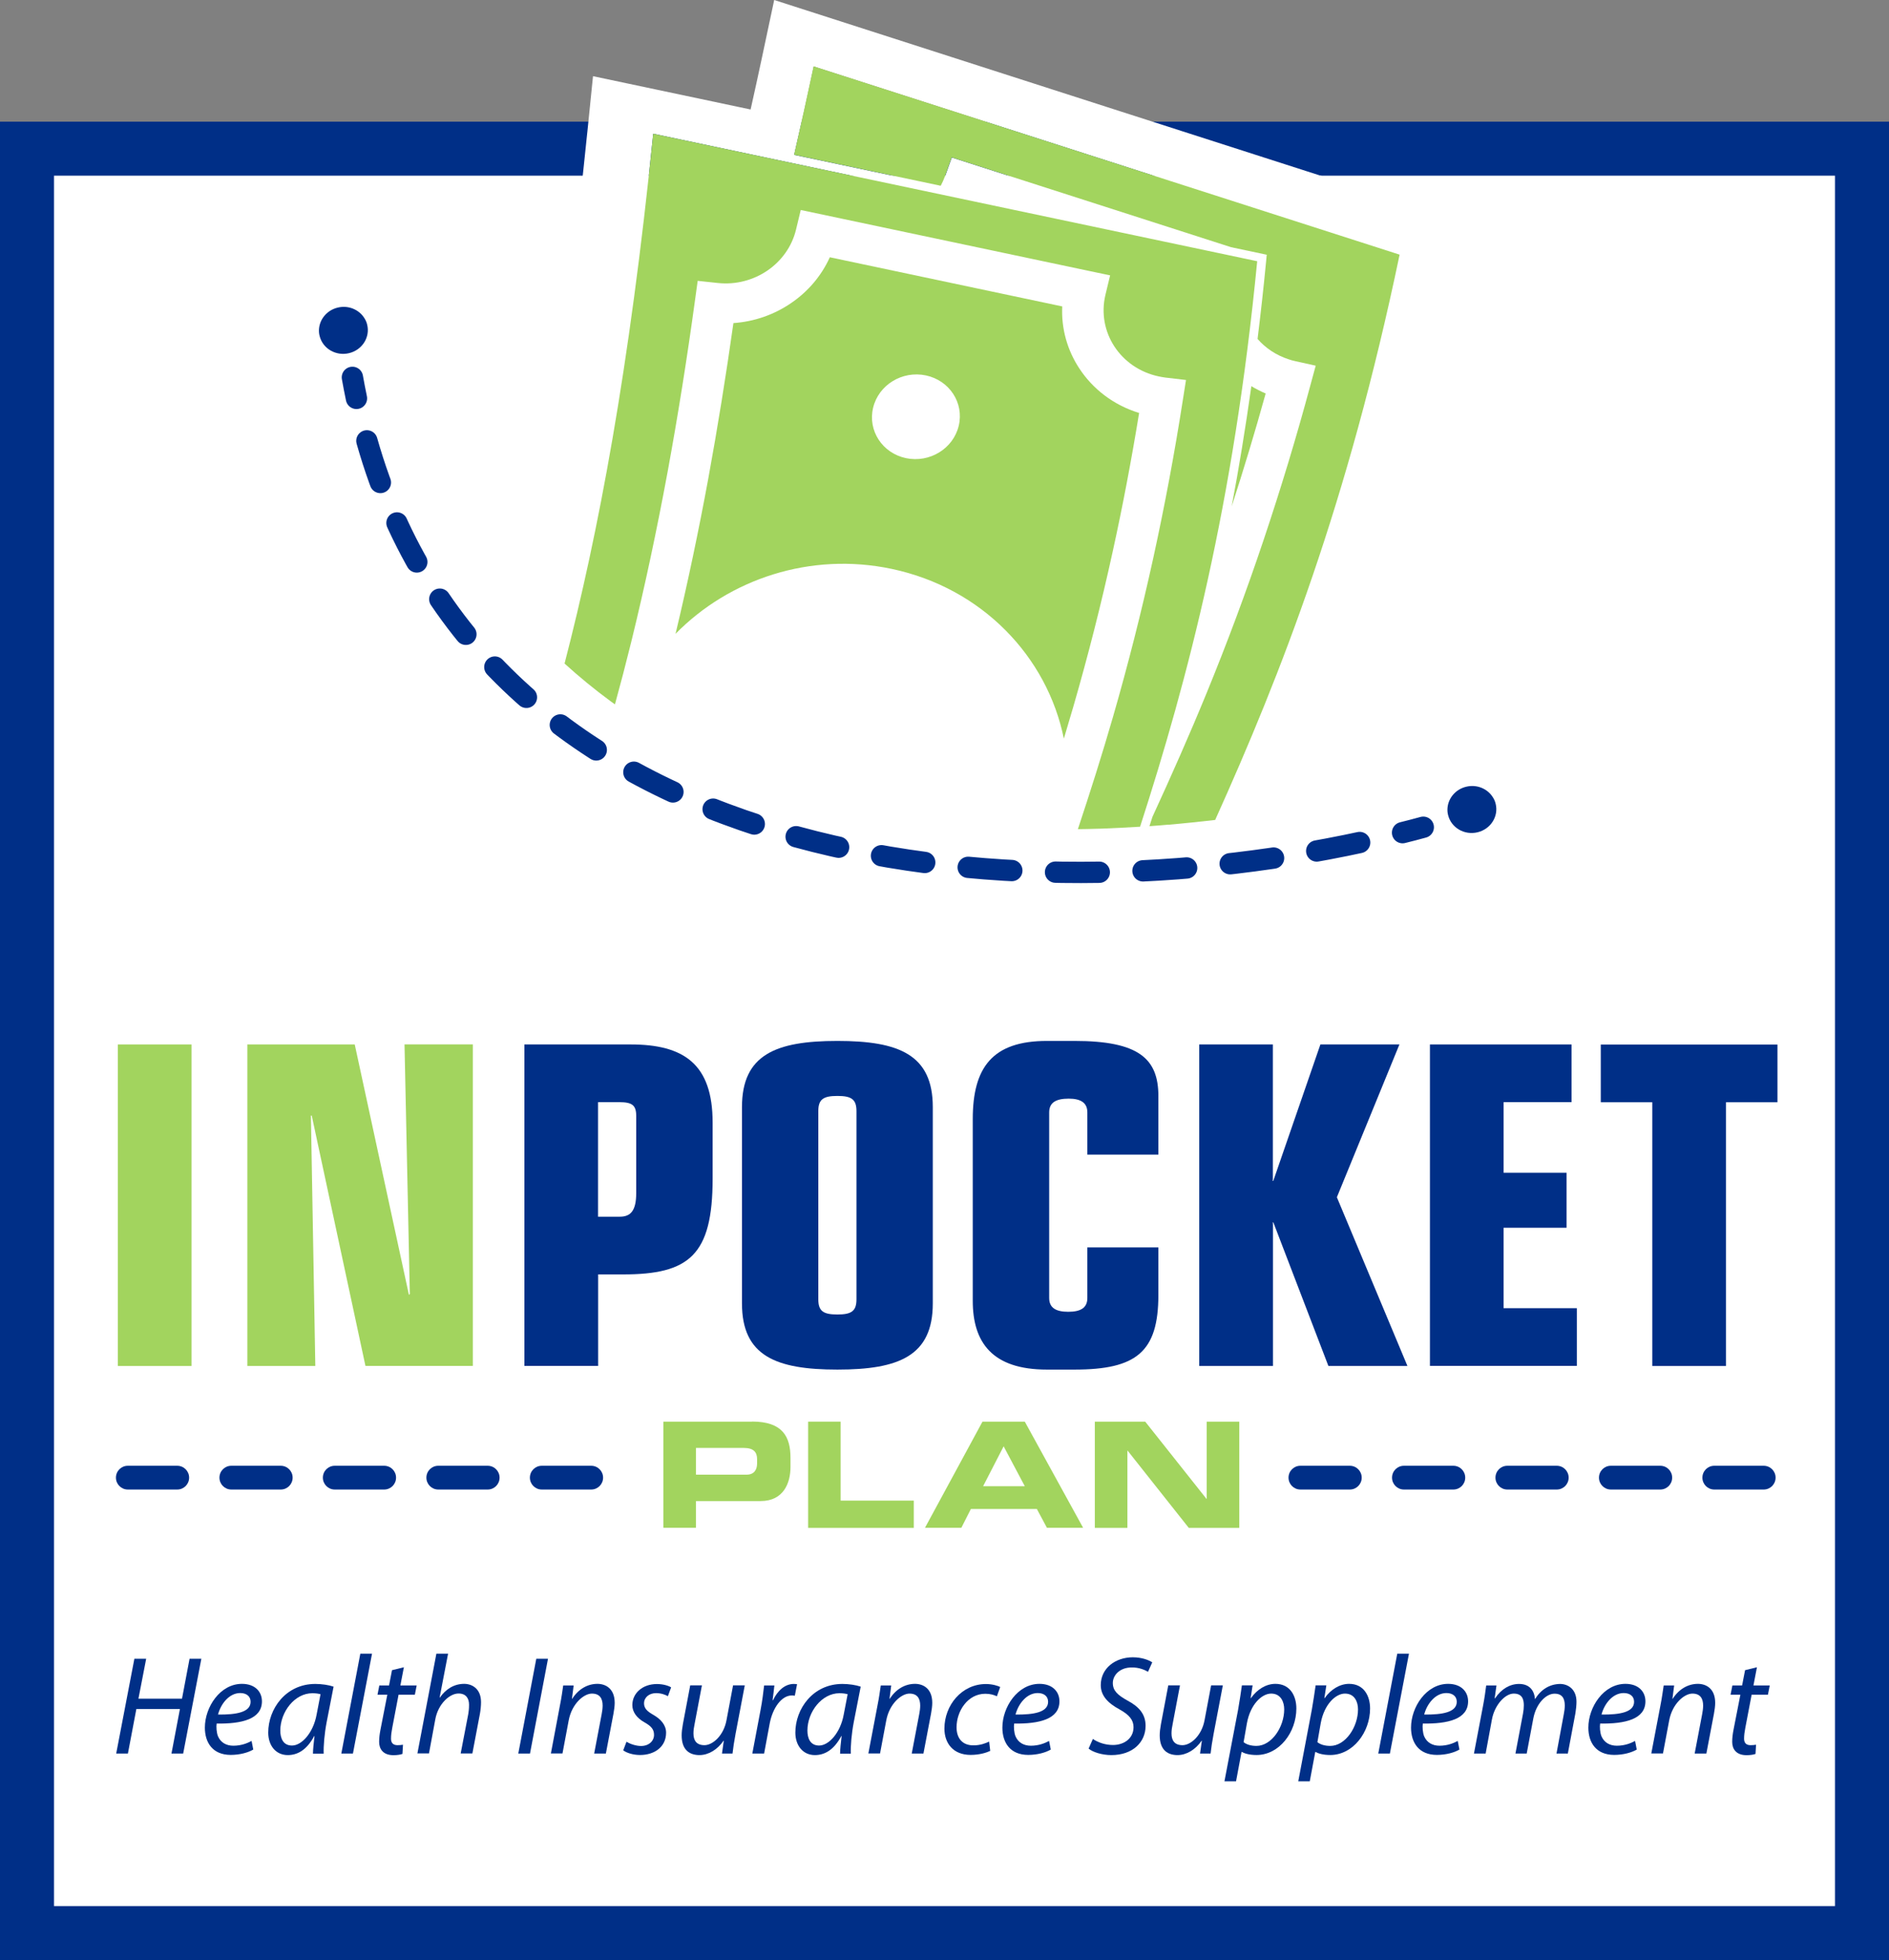 <?xml version="1.0" encoding="UTF-8"?><svg id="Layer_1" xmlns="http://www.w3.org/2000/svg" viewBox="0 0 209.86 217.69"><rect x="0" y="0" width="209.86" height="217.69" fill="#808080" stroke="none"/><defs><style>.cls-1{fill:#002f87;}.cls-2,.cls-3{fill:#fff;}.cls-4{fill:#a2d45e;}.cls-5{stroke-dasharray:0 0 4.86 4.86;}.cls-5,.cls-6{fill:none;stroke-linecap:round;stroke-width:2.37px;}.cls-5,.cls-6,.cls-3{stroke:#002f87;stroke-miterlimit:10;}.cls-3{stroke-width:6px;}</style></defs><rect class="cls-3" x="3" y="16.51" width="203.86" height="198.17"/><g><path class="cls-4" d="M13.09,115.99h8.19v35.71H13.09v-35.71Z"/><path class="cls-4" d="M34.64,123.89h-.1l.49,27.81h-7.55v-35.71h11.93l6.02,27.81,.1-.1-.59-27.72h7.59v35.71h-11.93l-5.97-27.81Z"/><path class="cls-1" d="M58.26,115.99h11.79c5.92,0,9.12,2.17,9.12,8.68v6.21c0,8.53-2.61,10.65-9.96,10.65h-2.76v10.16h-8.19v-35.71Zm10.6,19.13c1.18,0,1.82-.64,1.82-2.61v-8.58c0-1.18-.44-1.53-1.87-1.53h-2.37v12.72h2.42Z"/><path class="cls-1" d="M82.43,122.95c0-5.82,3.75-7.35,10.6-7.35s10.6,1.53,10.6,7.35v21.8c0,5.82-3.75,7.35-10.6,7.35s-10.6-1.53-10.6-7.35v-21.8Zm12.72,.44c0-1.33-.59-1.68-2.12-1.68s-2.12,.35-2.12,1.68v20.91c0,1.33,.59,1.68,2.12,1.68s2.12-.35,2.12-1.68v-20.91Z"/><path class="cls-1" d="M108.07,124.28c0-5.72,2.17-8.68,8.24-8.68h3.06c7.15,0,9.32,1.97,9.32,6.12v6.51h-7.89v-4.69c0-1.08-.74-1.53-2.07-1.53-1.43,0-2.17,.44-2.17,1.53v20.61c0,1.09,.74,1.53,2.12,1.53s2.12-.44,2.12-1.53v-5.62h7.89v5.28c0,6.31-2.42,8.29-9.32,8.29h-3.06c-6.07,0-8.24-3.01-8.24-7.64v-20.17Z"/><path class="cls-1" d="M133.22,115.99h8.19v15.04l-.05,.1h.1l5.23-15.14h8.78l-6.95,16.97,7.84,18.74h-8.78l-6.11-15.93h-.1l.05,.1v15.83h-8.19v-35.71Z"/><path class="cls-1" d="M158.86,115.99h15.73v6.41h-7.55v7.84h7v6.11h-7v8.93h8.14v6.41h-16.32v-35.71Z"/><path class="cls-1" d="M183.56,122.41h-5.72v-6.41h19.63v6.41h-5.72v29.29h-8.19v-29.29Z"/></g><g><path class="cls-2" d="M56.84,67.53c1.42,1.72,2.94,3.36,4.54,4.91,.28,.27,.56,.53,.84,.8,.16,.15,.33,.3,.5,.45,3.76-14.46,7.2-32.62,9.85-58.84l67.1,14.18c-2.63,27.06-7.69,46.31-13.01,62.8,.35-.02,.7-.05,1.05-.07,.11-.34,.22-.69,.33-1.03,2.08-4.52,4.1-9.07,5.99-13.68,2.31-5.62,4.41-11.29,6.34-17.01,1.94-5.78,3.68-11.52,5.22-17.25l.59-2.17-2.26-.5c-.09-.02-.22-.05-.37-.09l-.35-.11c-1.41-.45-2.59-1.26-3.48-2.27,.34-2.76,.65-5.6,.94-8.52l.08-.83-3.97-.84-31.03-9.97-.75,2.1c-.13,.37-.29,.72-.47,1.05l-16.29-3.44c.72-3.14,1.45-6.41,2.17-9.82l65.09,20.91c-5.75,27.56-13.17,46.56-20.49,62.78,2.22-.27,4.48-.58,6.76-.95,6.95-15.75,13.98-34.5,19.47-60.79l1.01-4.83-39.22-12.6L86.01,0l-1.34,6.3c-.43,2-.85,3.96-1.28,5.86l-17.51-3.7-.62,6.12-.03,.27c-2.3,22.72-5.2,39.3-8.38,52.67Zm83.77-23.83c-1.18,4.25-2.43,8.43-3.78,12.55,.8-4.23,1.53-8.67,2.19-13.37,.5,.3,1.03,.58,1.59,.81Z"/><path class="cls-4" d="M136.83,56.25c1.34-4.12,2.6-8.3,3.78-12.55-.56-.24-1.08-.51-1.59-.81-.66,4.69-1.39,9.14-2.19,13.37Z"/><path class="cls-4" d="M129.83,91.59c1.7-.15,3.42-.33,5.17-.53,7.32-16.22,14.74-35.22,20.49-62.78L90.39,7.37c-.73,3.41-1.45,6.68-2.17,9.82l16.29,3.44c.18-.34,.34-.69,.47-1.05l.75-2.1,31.03,9.97,3.97,.84-.08,.83c-.28,2.93-.6,5.77-.94,8.52,.89,1.02,2.07,1.82,3.48,2.27l.35,.11c.15,.04,.28,.07,.37,.09l2.26,.5-.59,2.17c-1.54,5.73-3.28,11.47-5.22,17.25-1.92,5.72-4.03,11.38-6.34,17.01-1.89,4.61-3.91,9.16-5.99,13.68-.11,.35-.22,.69-.33,1.03,.39-.03,.79-.06,1.19-.09,.31-.02,.62-.05,.93-.08Z"/><path class="cls-2" d="M128.09,62.11c1.3-5.93,2.4-11.81,3.31-17.66l.35-2.22-2.3-.27c-.09-.01-.22-.03-.38-.06l-.36-.07c-2.13-.45-3.85-1.69-4.92-3.33-1.07-1.64-1.49-3.68-.99-5.73l.52-2.16-2.24-.47-32.13-6.79-.52,2.16c-.46,1.91-1.62,3.5-3.17,4.56-1.56,1.07-3.51,1.6-5.5,1.39l-2.26-.24-.3,2.17c-.87,6.36-1.88,12.72-3.05,19.09-1.17,6.36-2.51,12.66-4.04,18.87-.57,2.31-1.17,4.61-1.8,6.9,.55,.4,1.13,.8,1.73,1.2,.26,.17,.51,.34,.77,.51,.29,.19,.58,.37,.88,.55,.48,.3,.88,.54,1.24,.76,1.03,.61,2.08,1.2,3.12,1.74,1.07,.56,2.13,1.08,3.17,1.56,1.44,.66,3,1.31,4.64,1.93l.27,.1c.14,.05,.27,.1,.41,.15,.71,.26,1.44,.51,2.18,.76h0c.76,.25,1.52,.49,2.3,.73,.49,.15,.98,.29,1.46,.42h0c.15,.04,.31,.09,.45,.13,1.31,.36,2.64,.69,3.95,.98h.06c.51,.13,1.03,.23,1.52,.33,1.21,.25,2.49,.48,3.81,.69l.24,.04c.11,.02,.22,.04,.34,.05,.13,.02,.26,.04,.39,.06,1.43,.22,2.9,.4,4.38,.56h0c.15,.02,.31,.04,.46,.05,1.17,.12,2.36,.22,3.55,.3h0c.09,0,.18,.01,.26,.02,.7,.05,1.42,.09,2.15,.12l.42-.02,.19,.05h0c.2,0,.4,.01,.6,.02,.15,0,.29,0,.44,.01h.15c.23,.01,.46,.02,.69,.03,1.73,.05,3.47,.06,5.19,.03,1.37-4.13,2.68-8.28,3.9-12.47,1.68-5.82,3.16-11.66,4.45-17.53Zm-8.87,16.4c-.34,1.17-.69,2.34-1.04,3.51-1.84-9.12-9.08-16.73-19.12-18.85-9.03-1.91-18.06,1.12-24.02,7.21,1.37-5.72,2.57-11.46,3.63-17.2,1.06-5.73,1.98-11.5,2.8-17.31,2.34-.16,4.55-.95,6.42-2.23,1.85-1.26,3.35-3,4.29-5.08l25.82,5.46c-.11,2.48,.58,4.86,1.88,6.86,1.5,2.3,3.81,4.1,6.66,4.97-.85,5.21-1.82,10.33-2.93,15.37-1.27,5.76-2.72,11.51-4.39,17.28Z"/><path class="cls-2" d="M102.85,41.69c-2.63-.55-5.25,1.05-5.86,3.59-.61,2.54,1.03,5.04,3.65,5.6,2.63,.55,5.25-1.05,5.86-3.59,.61-2.54-1.03-5.04-3.65-5.6Z"/><path class="cls-4" d="M126.55,45.86c-2.85-.87-5.16-2.67-6.66-4.97-1.31-2-2-4.39-1.88-6.86l-25.82-5.46c-.94,2.08-2.44,3.82-4.29,5.08-1.86,1.28-4.08,2.07-6.42,2.23-.82,5.8-1.75,11.58-2.8,17.31-1.06,5.74-2.26,11.47-3.63,17.2,5.97-6.09,14.99-9.12,24.02-7.21,10.03,2.12,17.27,9.74,19.12,18.85,.35-1.17,.7-2.34,1.04-3.51,1.67-5.77,3.13-11.52,4.39-17.28,1.11-5.04,2.08-10.17,2.93-15.37Zm-20.04,1.43c-.61,2.54-3.23,4.14-5.86,3.59-2.63-.56-4.26-3.06-3.65-5.6,.61-2.54,3.23-4.14,5.86-3.59,2.63,.56,4.26,3.06,3.65,5.6Z"/><path class="cls-4" d="M67.84,77.88c.16,.11,.31,.23,.48,.34,.63-2.29,1.23-4.59,1.8-6.9,1.53-6.21,2.86-12.51,4.04-18.87,1.17-6.36,2.18-12.73,3.05-19.09l.3-2.17,2.26,.24c1.99,.21,3.93-.32,5.5-1.39,1.54-1.06,2.71-2.64,3.17-4.56l.52-2.16,32.13,6.79,2.24,.47-.52,2.16c-.49,2.05-.08,4.09,.99,5.73,1.07,1.64,2.8,2.88,4.92,3.33l.36,.07c.16,.03,.28,.04,.38,.06l2.3,.27-.35,2.22c-.91,5.85-2.01,11.73-3.31,17.66-1.29,5.87-2.77,11.71-4.45,17.53-1.21,4.19-2.53,8.34-3.9,12.47,.24,0,.49,0,.73-.01,.17,0,.35,0,.52-.01l.75-.02c.32,0,.65-.02,.97-.03,1.27-.05,2.59-.12,3.94-.2,5.33-16.49,10.39-35.74,13.01-62.8L72.57,14.85c-2.66,26.22-6.1,44.37-9.85,58.84,1.63,1.48,3.35,2.89,5.12,4.19Z"/><path class="cls-1" d="M35.51,37.32c.35,1.4,1.81,2.25,3.27,1.9,1.46-.35,2.36-1.77,2.01-3.17-.06-.26-.17-.51-.31-.72-.59-.95-1.78-1.46-2.96-1.17-1.18,.28-2,1.27-2.08,2.38-.02,.26,0,.52,.07,.78Z"/><path class="cls-1" d="M160.88,90.53c.35,1.4,1.81,2.25,3.27,1.9,1.46-.35,2.36-1.77,2.01-3.17-.06-.26-.17-.51-.31-.72-.59-.95-1.78-1.46-2.96-1.17-1.18,.28-2,1.27-2.08,2.38-.02,.26,0,.52,.07,.78Z"/><g><path class="cls-6" d="M39.15,41.91c.14,.79,.29,1.56,.45,2.33"/><path class="cls-5" d="M40.76,48.96c13.39,47.24,70.93,53.79,112.7,44.07"/><path class="cls-6" d="M155.82,92.47c.77-.19,1.54-.39,2.3-.6"/></g></g><g><path class="cls-4" d="M83.56,157.88h-9.86v11.79h3.62v-2.97h7.18c2.56,0,3.32-2.02,3.32-3.78v-1.01c0-2.31-.83-4.04-4.27-4.04Zm.55,4.64c0,.7-.33,1.25-1.17,1.25h-5.62v-2.97h5.31c1.09,0,1.48,.46,1.48,1.25v.46Z"/><polygon class="cls-4" points="93.39 157.88 89.78 157.88 89.78 169.68 101.52 169.68 101.52 166.65 93.39 166.65 93.39 157.88"/><path class="cls-4" d="M109.15,157.88l-6.39,11.79h4.04l1.06-2.09h7.33l1.12,2.09h4.02l-6.48-11.79h-4.71Zm.07,7.17l2.28-4.43,2.35,4.43h-4.63Z"/><polygon class="cls-4" points="134.06 166.45 134.03 166.45 127.23 157.88 121.63 157.88 121.63 169.68 125.25 169.68 125.25 161.11 125.28 161.11 132.07 169.68 137.68 169.68 137.68 157.88 134.06 157.88 134.06 166.45"/></g><g><path class="cls-1" d="M16.24,184.21l-.86,4.44h4.84l.84-4.44h1.31l-2.02,10.53h-1.3l.94-4.95h-4.84l-.94,4.95h-1.3l2.02-10.53h1.3Z"/><path class="cls-1" d="M28.13,194.3c-.56,.33-1.48,.59-2.5,.59-2,0-2.87-1.36-2.87-3.03,0-2.28,1.69-4.86,4.12-4.86,1.44,0,2.22,.86,2.22,1.94,0,1.98-2.23,2.51-5.03,2.47-.06,.33-.02,1.03,.16,1.44,.3,.67,.91,1.02,1.69,1.02,.89,0,1.56-.28,2.03-.53l.19,.97Zm-1.44-6.28c-1.23,0-2.16,1.2-2.47,2.39,2.03,.02,3.62-.25,3.62-1.42,0-.62-.47-.97-1.16-.97Z"/><path class="cls-1" d="M34.77,194.74c0-.45,.08-1.17,.17-1.95h-.03c-.83,1.56-1.86,2.12-2.94,2.12-1.33,0-2.17-1.06-2.17-2.5,0-2.62,1.94-5.4,5.23-5.4,.72,0,1.51,.12,2.03,.3l-.77,3.94c-.25,1.31-.36,2.66-.33,3.5h-1.2Zm.84-6.59c-.19-.05-.47-.11-.91-.11-1.95,0-3.55,2.05-3.56,4.14,0,.84,.3,1.67,1.3,1.67,1.08,0,2.36-1.41,2.73-3.42l.44-2.28Z"/><path class="cls-1" d="M37.92,194.74l2.11-11.09h1.3l-2.12,11.09h-1.28Z"/><path class="cls-1" d="M44.87,185.15l-.39,2.03h1.81l-.2,1.02h-1.81l-.7,3.67c-.08,.42-.14,.81-.14,1.22,0,.45,.22,.72,.72,.72,.22,0,.44-.02,.61-.05l-.06,1.02c-.24,.09-.62,.14-1,.14-1.16,0-1.59-.7-1.59-1.47,0-.44,.05-.87,.16-1.42l.75-3.83h-1.09l.2-1.02h1.08l.33-1.7,1.34-.33Z"/><path class="cls-1" d="M46.37,194.74l2.11-11.09h1.3l-.94,4.87h.03c.64-.92,1.56-1.52,2.7-1.52,.86,0,1.87,.53,1.87,2.03,0,.41-.05,.89-.12,1.28l-.84,4.42h-1.3l.84-4.36c.05-.28,.09-.62,.09-1.05,0-.7-.33-1.25-1.17-1.25-1,0-2.27,1.17-2.58,2.87l-.7,3.78h-1.3Z"/><path class="cls-1" d="M60.88,184.21l-2,10.53h-1.3l2-10.53h1.3Z"/><path class="cls-1" d="M61.2,194.74l1.01-5.36c.17-.84,.27-1.58,.36-2.2h1.16l-.19,1.48h.03c.67-1.06,1.69-1.66,2.8-1.66,.91,0,1.92,.52,1.92,2.11,0,.33-.06,.81-.14,1.22l-.84,4.41h-1.3l.83-4.36c.06-.3,.11-.66,.11-.97,0-.76-.3-1.33-1.19-1.33s-2.23,1.11-2.58,2.98l-.69,3.67h-1.3Z"/><path class="cls-1" d="M69.6,193.43c.36,.22,1.01,.47,1.62,.47,.87,0,1.44-.56,1.44-1.23,0-.59-.27-.95-1.05-1.39-.87-.48-1.36-1.16-1.36-1.92,0-1.33,1.14-2.34,2.73-2.34,.69,0,1.3,.19,1.58,.37l-.36,.98c-.27-.16-.75-.34-1.31-.34-.78,0-1.34,.48-1.34,1.14,0,.55,.36,.89,1.03,1.27,.84,.48,1.42,1.14,1.42,1.98,0,1.59-1.3,2.48-2.89,2.48-.81,0-1.53-.25-1.87-.52l.36-.95Z"/><path class="cls-1" d="M82.74,187.18l-1.02,5.36c-.16,.84-.27,1.58-.34,2.2h-1.17l.2-1.42h-.03c-.67,.98-1.67,1.59-2.67,1.59s-1.98-.47-1.98-2.19c0-.36,.05-.77,.14-1.27l.81-4.28h1.3l-.8,4.22c-.09,.42-.14,.78-.14,1.11,0,.78,.33,1.31,1.22,1.31,.94,0,2.14-1.09,2.45-2.77l.73-3.87h1.3Z"/><path class="cls-1" d="M83.58,194.74l.92-4.87c.19-.98,.31-1.98,.39-2.69h1.14c-.06,.53-.12,1.06-.2,1.64h.05c.48-1.03,1.3-1.81,2.31-1.81,.11,0,.27,.02,.36,.03l-.25,1.28c-.08-.02-.2-.03-.34-.03-1.12,0-2.12,1.36-2.45,3.12l-.62,3.33h-1.3Z"/><path class="cls-1" d="M93.33,194.74c0-.45,.08-1.17,.17-1.95h-.03c-.83,1.56-1.86,2.12-2.94,2.12-1.33,0-2.17-1.06-2.17-2.5,0-2.62,1.94-5.4,5.23-5.4,.72,0,1.51,.12,2.03,.3l-.77,3.94c-.25,1.31-.36,2.66-.33,3.5h-1.2Zm.84-6.59c-.19-.05-.47-.11-.91-.11-1.95,0-3.55,2.05-3.56,4.14,0,.84,.3,1.67,1.3,1.67,1.08,0,2.36-1.41,2.73-3.42l.44-2.28Z"/><path class="cls-1" d="M96.47,194.74l1.02-5.36c.17-.84,.27-1.58,.36-2.2h1.16l-.19,1.48h.03c.67-1.06,1.69-1.66,2.8-1.66,.91,0,1.92,.52,1.92,2.11,0,.33-.06,.81-.14,1.22l-.84,4.41h-1.3l.83-4.36c.06-.3,.11-.66,.11-.97,0-.76-.3-1.33-1.19-1.33s-2.23,1.11-2.58,2.98l-.69,3.67h-1.3Z"/><path class="cls-1" d="M110.02,194.44c-.39,.19-1.17,.45-2.19,.45-1.95,0-2.91-1.31-2.91-2.92,0-2.58,1.91-4.95,4.62-4.95,.7,0,1.34,.2,1.58,.33l-.37,1.03c-.3-.14-.72-.28-1.28-.28-1.97,0-3.2,1.94-3.2,3.72,0,1.22,.64,2.01,1.87,2.01,.77,0,1.36-.23,1.75-.42l.12,1.03Z"/><path class="cls-1" d="M116.73,194.3c-.56,.33-1.48,.59-2.5,.59-2,0-2.87-1.36-2.87-3.03,0-2.28,1.69-4.86,4.12-4.86,1.44,0,2.22,.86,2.22,1.94,0,1.98-2.23,2.51-5.03,2.47-.06,.33-.02,1.03,.16,1.44,.3,.67,.91,1.02,1.69,1.02,.89,0,1.56-.28,2.03-.53l.19,.97Zm-1.44-6.28c-1.23,0-2.16,1.2-2.47,2.39,2.03,.02,3.62-.25,3.62-1.42,0-.62-.47-.97-1.16-.97Z"/><path class="cls-1" d="M121.42,193.12c.56,.39,1.36,.67,2.23,.67,1.19,0,2.28-.7,2.28-1.98,0-.78-.45-1.36-1.55-1.97-1.34-.72-2.09-1.56-2.09-2.7,0-1.87,1.62-3.09,3.56-3.09,1.01,0,1.78,.31,2.16,.56l-.47,1.05c-.33-.19-.98-.5-1.83-.48-1.3,0-2.08,.86-2.08,1.72s.53,1.34,1.62,1.95c1.3,.69,2.02,1.52,2.02,2.81,0,1.83-1.44,3.25-3.8,3.25-1.06,0-2.09-.34-2.53-.72l.47-1.06Z"/><path class="cls-1" d="M135.85,187.18l-1.02,5.36c-.16,.84-.27,1.58-.34,2.2h-1.17l.2-1.42h-.03c-.67,.98-1.67,1.59-2.67,1.59s-1.98-.47-1.98-2.19c0-.36,.05-.77,.14-1.27l.81-4.28h1.3l-.8,4.22c-.09,.42-.14,.78-.14,1.11,0,.78,.33,1.31,1.22,1.31,.94,0,2.14-1.09,2.45-2.77l.73-3.87h1.3Z"/><path class="cls-1" d="M136.03,197.83l1.52-7.97c.16-.91,.31-1.92,.42-2.69h1.19l-.22,1.42h.03c.69-.98,1.69-1.59,2.72-1.59,1.64,0,2.33,1.34,2.33,2.73,0,2.66-1.91,5.17-4.42,5.17-.81,0-1.34-.17-1.64-.34h-.03l-.61,3.26h-1.28Zm2.12-4.36c.33,.27,.83,.42,1.44,.42,1.67,0,3.08-2.08,3.08-4.06,0-.8-.36-1.75-1.45-1.75-1.02,0-2.3,1.17-2.69,3.28l-.37,2.11Z"/><path class="cls-1" d="M144.23,197.83l1.51-7.97c.16-.91,.31-1.92,.42-2.69h1.19l-.22,1.42h.03c.69-.98,1.69-1.59,2.72-1.59,1.64,0,2.33,1.34,2.33,2.73,0,2.66-1.91,5.17-4.42,5.17-.81,0-1.34-.17-1.64-.34h-.03l-.61,3.26h-1.28Zm2.12-4.36c.33,.27,.83,.42,1.44,.42,1.67,0,3.08-2.08,3.08-4.06,0-.8-.36-1.75-1.45-1.75-1.02,0-2.3,1.17-2.69,3.28l-.37,2.11Z"/><path class="cls-1" d="M153.12,194.74l2.11-11.09h1.3l-2.12,11.09h-1.28Z"/><path class="cls-1" d="M162.13,194.3c-.56,.33-1.48,.59-2.5,.59-2,0-2.87-1.36-2.87-3.03,0-2.28,1.69-4.86,4.12-4.86,1.44,0,2.22,.86,2.22,1.94,0,1.98-2.23,2.51-5.03,2.47-.06,.33-.02,1.03,.16,1.44,.3,.67,.91,1.02,1.69,1.02,.89,0,1.56-.28,2.03-.53l.19,.97Zm-1.44-6.28c-1.23,0-2.16,1.2-2.47,2.39,2.03,.02,3.62-.25,3.62-1.42,0-.62-.47-.97-1.16-.97Z"/><path class="cls-1" d="M163.75,194.74l1.02-5.36c.16-.84,.26-1.58,.34-2.2h1.14l-.2,1.42h.05c.7-1.05,1.66-1.59,2.66-1.59,1.16,0,1.7,.73,1.77,1.69,.67-1.09,1.64-1.67,2.78-1.69,.87,0,1.83,.56,1.83,1.98,0,.36-.05,.86-.12,1.28l-.84,4.47h-1.26l.81-4.36c.06-.28,.11-.67,.11-.98,0-.8-.3-1.31-1.14-1.31-.94,0-2.05,1.09-2.36,2.78l-.73,3.87h-1.25l.84-4.44c.06-.33,.09-.62,.09-.92,0-.64-.17-1.3-1.12-1.3s-2.12,1.25-2.42,2.86l-.7,3.8h-1.27Z"/><path class="cls-1" d="M181.83,194.3c-.56,.33-1.48,.59-2.5,.59-2,0-2.87-1.36-2.87-3.03,0-2.28,1.69-4.86,4.12-4.86,1.44,0,2.22,.86,2.22,1.94,0,1.98-2.23,2.51-5.03,2.47-.06,.33-.02,1.03,.16,1.44,.3,.67,.91,1.02,1.69,1.02,.89,0,1.56-.28,2.03-.53l.19,.97Zm-1.44-6.28c-1.23,0-2.16,1.2-2.47,2.39,2.03,.02,3.62-.25,3.62-1.42,0-.62-.47-.97-1.16-.97Z"/><path class="cls-1" d="M183.45,194.74l1.02-5.36c.17-.84,.26-1.58,.36-2.2h1.16l-.19,1.48h.03c.67-1.06,1.69-1.66,2.8-1.66,.91,0,1.92,.52,1.92,2.11,0,.33-.06,.81-.14,1.22l-.84,4.41h-1.3l.83-4.36c.06-.3,.11-.66,.11-.97,0-.76-.3-1.33-1.19-1.33s-2.23,1.11-2.58,2.98l-.69,3.67h-1.3Z"/><path class="cls-1" d="M195.19,185.15l-.39,2.03h1.81l-.2,1.02h-1.81l-.7,3.67c-.08,.42-.14,.81-.14,1.22,0,.45,.22,.72,.72,.72,.22,0,.44-.02,.61-.05l-.06,1.02c-.23,.09-.62,.14-1,.14-1.16,0-1.59-.7-1.59-1.47,0-.44,.05-.87,.16-1.42l.75-3.83h-1.09l.2-1.02h1.08l.33-1.7,1.34-.33Z"/></g><g><path class="cls-1" d="M19.69,165.42h-5.49c-.73,0-1.32-.59-1.32-1.32s.59-1.32,1.32-1.32h5.49c.73,0,1.32,.59,1.32,1.32s-.59,1.32-1.32,1.32Z"/><path class="cls-1" d="M65.68,165.42h-5.49c-.73,0-1.32-.59-1.32-1.32s.59-1.32,1.32-1.32h5.49c.73,0,1.32,.59,1.32,1.32s-.59,1.32-1.32,1.32Z"/><path class="cls-1" d="M31.19,165.42h-5.49c-.73,0-1.32-.59-1.32-1.32s.59-1.32,1.32-1.32h5.49c.73,0,1.32,.59,1.32,1.32s-.59,1.32-1.32,1.32Z"/><path class="cls-1" d="M42.68,165.42h-5.49c-.73,0-1.32-.59-1.32-1.32s.59-1.32,1.32-1.32h5.49c.73,0,1.32,.59,1.32,1.32s-.59,1.32-1.32,1.32Z"/><path class="cls-1" d="M54.18,165.42h-5.49c-.73,0-1.32-.59-1.32-1.32s.59-1.32,1.32-1.32h5.49c.73,0,1.32,.59,1.32,1.32s-.59,1.32-1.32,1.32Z"/></g><g><path class="cls-1" d="M149.96,165.42h-5.49c-.73,0-1.32-.59-1.32-1.32s.59-1.32,1.32-1.32h5.49c.73,0,1.32,.59,1.32,1.32s-.59,1.32-1.32,1.32Z"/><path class="cls-1" d="M195.94,165.42h-5.49c-.73,0-1.32-.59-1.32-1.32s.59-1.32,1.32-1.32h5.49c.73,0,1.32,.59,1.32,1.32s-.59,1.32-1.32,1.32Z"/><path class="cls-1" d="M161.46,165.42h-5.49c-.73,0-1.32-.59-1.32-1.32s.59-1.32,1.32-1.32h5.49c.73,0,1.32,.59,1.32,1.32s-.59,1.32-1.32,1.32Z"/><path class="cls-1" d="M172.95,165.42h-5.49c-.73,0-1.32-.59-1.32-1.32s.59-1.32,1.32-1.32h5.49c.73,0,1.32,.59,1.32,1.32s-.59,1.32-1.32,1.32Z"/><path class="cls-1" d="M184.45,165.42h-5.49c-.73,0-1.32-.59-1.32-1.32s.59-1.32,1.32-1.32h5.49c.73,0,1.32,.59,1.32,1.32s-.59,1.32-1.32,1.32Z"/></g></svg>